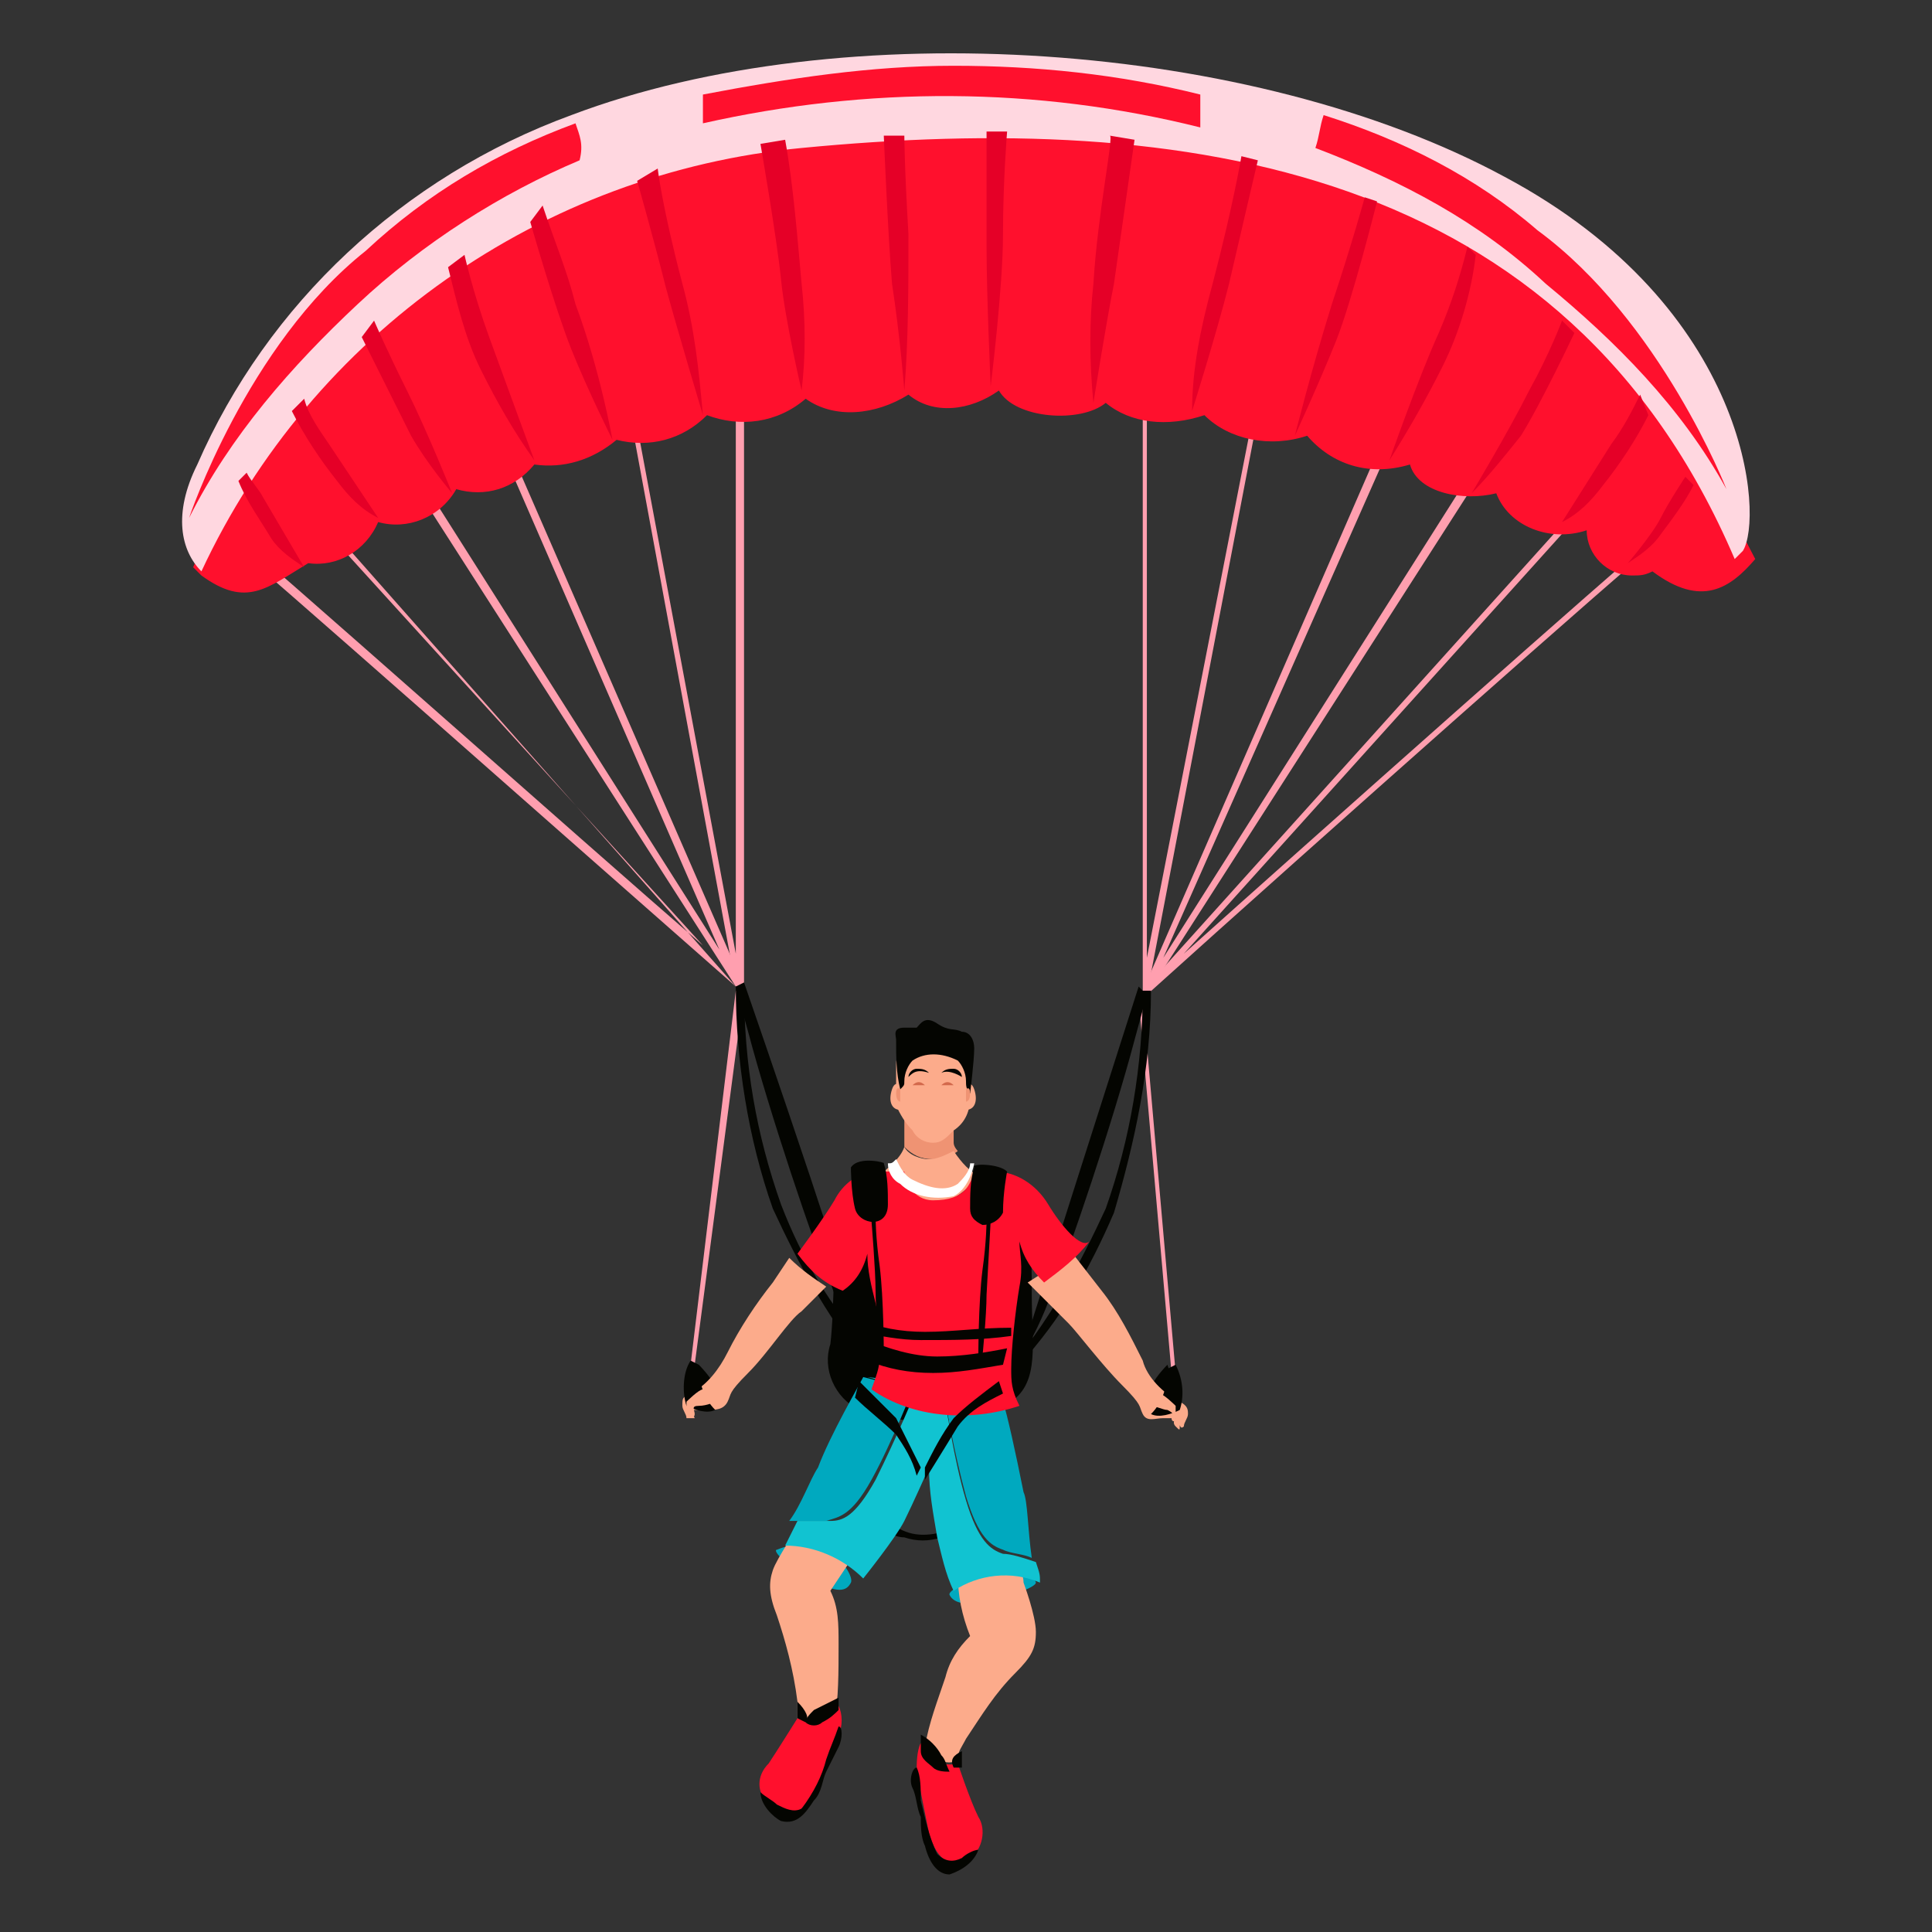 <?xml version="1.0" encoding="utf-8"?>
<!-- Generator: Adobe Illustrator 23.1.0, SVG Export Plug-In . SVG Version: 6.00 Build 0)  -->
<svg version="1.1" id="icons" xmlns="http://www.w3.org/2000/svg" xmlns:xlink="http://www.w3.org/1999/xlink" x="0px" y="0px"
	 viewBox="0 0 47 47" style="enable-background:new 0 0 47 47;" xml:space="preserve">
<rect x="0" y="0" width="47" height="47" fill="#333333" stroke="none"/>
<style type="text/css">
	.st0{fill:#FF9FAF;}
	.st1{fill:#040501;}
	.st2{fill:#FF102D;}
	.st3{fill:#FFD7E0;}
	.st4{fill:#E50027;}
	.st5{fill:#00A9BF;}
	.st6{fill:#FCAB8B;}
	.st7{fill:#EF9373;}
	.st8{fill:#11C3D1;}
	.st9{fill:#FFFFFF;}
	.st10{fill:#D3694C;}
</style>
<title>SkyDiving</title>
<g id="Paragliding">
	<polygon class="st0" points="16.9,33.2 16.8,33.2 17.9,24.1 18.1,24.1 	"/>
	<path class="st0" d="M17.9,24c-4.1-3.6-12-10.6-12.2-10.7l0.1-0.2c0.2,0.1,8.3,7.3,11.3,9.9L7.1,12l0.1-0.1L17.9,24L17.9,24z"/>
	<polygon class="st0" points="17.9,24 9.5,10.9 9.7,10.8 17.5,23.1 11.8,10 12,10 18.1,24 	"/>
	<polygon class="st0" points="17.9,24 15.2,9.4 15.3,9.3 17.9,23.2 17.9,9 18.1,9 18.1,24 	"/>
	<path class="st1" d="M17.9,24c0,0,0.1,0.4,0.3,1.1c0.5,1.9,1.6,5.2,2,6.1c0.2,0.6,0.5,1.2,0.9,1.7c0,0-0.7-2.2-1.4-4.3
		s-1.6-4.7-1.6-4.7L17.9,24z"/>
	<path class="st1" d="M21,33.1c-0.9-1.1-1.6-2.4-2.2-3.7c-0.6-1.7-0.9-3.6-0.9-5.4h0.2c0,1.9,0.3,3.6,0.9,5.3
		c0.5,1.3,1.2,2.5,2.2,3.6L21,33.1z"/>
	<polygon class="st0" points="28.5,33.4 28.6,33.4 27.8,24.3 27.7,24.3 	"/>
	<path class="st0" d="M27.9,24.2c4.1-3.7,12-10.7,12.2-10.8L40,13.3c-0.2,0.1-8.3,7.3-11.2,9.9l10-11.1l-0.2,0l-10.8,12L27.9,24.2z"
		/>
	<polygon class="st0" points="27.9,24.2 36.3,11.1 36.1,11 28.3,23.3 34.1,10.2 33.9,10.1 27.8,24.1 	"/>
	<polygon class="st0" points="27.9,24.2 30.7,9.6 30.6,9.5 27.9,23.3 27.9,9.2 27.8,9.2 27.8,24.2 	"/>
	<path class="st1" d="M27.9,24.2l-0.3,1.1c-0.5,1.9-1.6,5.2-2,6.1c-0.2,0.6-0.5,1.2-0.8,1.7c0,0,0.7-2.2,1.4-4.4s1.5-4.7,1.5-4.7
		L27.9,24.2z"/>
	<path class="st1" d="M24.8,33.2l-0.1-0.1c0.9-1.1,1.6-2.4,2.2-3.7c0.6-1.7,0.9-3.5,0.9-5.3H28c0,1.9-0.4,3.7-0.9,5.4
		C26.5,30.9,25.8,32.1,24.8,33.2z"/>
	<path class="st2" d="M18.5,3.3C9.4,3.9,5.8,11,4.7,13.8L4.9,14c1.1,0.8,1.6,0.3,2.6-0.3c0.7,0.1,1.4-0.3,1.7-1
		c0.7,0.2,1.5-0.1,1.9-0.8c0.7,0.2,1.4,0,1.9-0.6c0.7,0.1,1.4-0.1,2-0.6c0.8,0.2,1.6,0,2.2-0.6c0.8,0.3,1.7,0.2,2.4-0.4
		c0.7,0.5,1.7,0.4,2.5-0.1c0.6,0.5,1.5,0.4,2.2-0.1c0.4,0.7,2,0.8,2.6,0.3c0.6,0.5,1.5,0.6,2.4,0.3c0.6,0.6,1.6,0.8,2.5,0.5
		c0.6,0.7,1.5,1,2.5,0.7c0.2,0.7,1.3,0.9,2.1,0.7c0.3,0.8,1.3,1.2,2.2,0.9l0,0c0,0.6,0.5,1.1,1.1,1.1c0.2,0,0.3,0,0.5-0.1
		c1.2,0.9,1.9,0.4,2.5-0.3C37.1,2.6,29.8,2.5,18.5,3.3z"/>
	<path class="st3" d="M36.6,4.3c-6.1-3.3-16.1-4-22.7-1.5c-4.1,1.5-7.4,4.6-9.1,8.5c-0.6,1.2-0.4,2.1,0.1,2.6
		c2.7-5.8,8.3-9.7,14.6-10.3c9.3-0.9,18.6,0.4,22.7,10l0.2-0.2C42.9,12.6,42.6,7.5,36.6,4.3z"/>
	<path class="st2" d="M14,3c-1.9,0.7-3.6,1.7-5.1,3.1C6,8.4,4.6,12.6,4.6,12.6c1-2,2.5-3.7,4.1-5.2s3.5-2.7,5.4-3.5
		C14.2,3.5,14.1,3.3,14,3z"/>
	<path class="st2" d="M32.2,2.8c1.9,0.6,3.7,1.5,5.2,2.8c3,2.2,4.6,6.3,4.6,6.3c-1.1-2-2.7-3.6-4.4-5C36,5.4,34.1,4.4,32,3.6
		C32.1,3.3,32.1,3.1,32.2,2.8z"/>
	<path class="st2" d="M17.1,2.3V3c4-0.9,8.1-0.9,12.1,0.1V2.3c-2-0.5-4-0.7-6-0.7C21.2,1.6,19.2,1.9,17.1,2.3z"/>
	<path class="st4" d="M5.8,11.7c0.2,0.5,0.5,0.9,0.8,1.4c0.2,0.3,0.5,0.5,0.8,0.7l-1-1.7c-0.1-0.2-0.3-0.4-0.4-0.6L5.8,11.7z"/>
	<path class="st4" d="M7.1,10c0.3,0.6,0.7,1.2,1.1,1.7c0.3,0.4,0.6,0.7,1,0.9L8,10.8c-0.2-0.3-0.5-0.7-0.6-1.1L7.1,10z"/>
	<path class="st4" d="M8.8,8.2c0,0,0.8,1.6,1.2,2.4c0.4,0.7,1,1.4,1,1.4s-0.6-1.5-1.1-2.5S9.1,7.8,9.1,7.8L8.8,8.2z"/>
	<path class="st4" d="M10.9,6.5c0.2,0.8,0.4,1.7,0.8,2.5s0.8,1.5,1.3,2.2c0,0-0.7-1.9-1.1-3c-0.4-1.1-0.6-2-0.6-2L10.9,6.5z"/>
	<path class="st4" d="M12.9,5.4c0,0,0.6,2.1,1,3.1c0.4,1,1,2.2,1,2.2S14.6,9,14,7.4c-0.2-0.8-0.5-1.5-0.8-2.4L12.9,5.4z"/>
	<path class="st4" d="M41.2,11.8c-0.2,0.4-0.5,0.8-0.8,1.2c-0.2,0.3-0.5,0.5-0.8,0.7c0,0,0.6-0.7,0.8-1.1c0.2-0.4,0.6-1,0.6-1
		L41.2,11.8z"/>
	<path class="st4" d="M40.1,10.1c-0.3,0.6-0.7,1.2-1.1,1.7c-0.3,0.4-0.6,0.7-1,0.9l1.2-1.9c0.3-0.4,0.5-0.8,0.7-1.2L40.1,10.1z"/>
	<path class="st4" d="M38.3,8.1c0,0-0.8,1.7-1.3,2.5c-0.4,0.5-0.8,1-1.2,1.4c0,0,0.9-1.5,1.4-2.5C37.7,8.6,38,7.8,38,7.8L38.3,8.1z"
		/>
	<path class="st4" d="M35.9,6.2c-0.1,0.9-0.4,1.9-0.8,2.7c-0.4,0.8-0.8,1.5-1.3,2.3c0,0,0.7-2,1.2-3.1c0.3-0.7,0.5-1.3,0.7-2.1
		L35.9,6.2z"/>
	<path class="st4" d="M33.5,4.9c0,0-0.6,2.4-1,3.4c-0.4,1-1,2.3-1,2.3s0.4-1.6,0.9-3.2c0.5-1.5,0.8-2.6,0.8-2.6L33.5,4.9z"/>
	<path class="st4" d="M15.5,4.4c0,0,0.4,1.4,0.7,2.6c0.3,1.1,0.9,3.1,0.9,3.1C17,9,16.9,8,16.6,6.9C16.1,5,16,4.1,16,4.1L15.5,4.4z"
		/>
	<path class="st4" d="M18.5,3.5c0,0,0.4,2.3,0.5,3.3c0.1,1,0.5,2.7,0.5,2.7c0.1-0.8,0.1-1.7,0-2.6c-0.1-1.1-0.2-2.4-0.4-3.5
		L18.5,3.5z"/>
	<path class="st4" d="M30.6,3.9c0,0-0.4,1.7-0.7,3c-0.3,1.2-0.9,3.1-0.9,3.1C29,9,29.2,8,29.5,6.9c0.5-1.9,0.7-3.1,0.7-3.1L30.6,3.9
		z"/>
	<path class="st4" d="M27.6,3.4l-0.5,3.5c-0.2,1-0.5,2.9-0.5,2.9c-0.1-1-0.1-2,0-2.9c0.1-1.7,0.5-3.6,0.4-3.6L27.6,3.4z"/>
	<path class="st4" d="M21.5,3.3c0,0,0.1,2.4,0.2,3.6C21.9,8.2,22,9.5,22,9.5c0.1-1.2,0.1-2.6,0.1-3.8C22,4,22,3.3,22,3.3
		S21.5,3.3,21.5,3.3z"/>
	<path class="st4" d="M24,3.2c0,0,0,1.2,0,2.8c0,1.2,0.1,3.4,0.1,3.4s0.3-2.4,0.3-3.7s0.1-2.5,0.1-2.5H24z"/>
	<path class="st1" d="M28.4,33.2c0,0-0.4,0.4-0.4,0.6c0,0.1,0.1,0.3,0.1,0.4c0,0,0.4,0,0.5-0.2C28.6,33.8,28.5,33.5,28.4,33.2z"/>
	<path class="st1" d="M20.3,29.8c0,0,0,2.1-0.1,2.9c-0.2,0.6,0.1,1.3,0.7,1.6c1.2,0.4,2.5,0.4,3.7-0.2c0.7-0.5,0.5-1.4,0.5-2.6
		c0-0.6,0-1.1-0.1-1.7L20.3,29.8z"/>
	<path class="st5" d="M18.9,37.7c-0.1,0,0.1,0.3,0.8,0.7s0.9,0.3,1,0.1C20.8,38.3,20.1,37.2,18.9,37.7z"/>
	<path class="st5" d="M25.2,38.5c0,0.1-0.5,0.3-1,0.4c-0.7,0.2-1,0.1-1.1-0.1C23,38.6,25,37.8,25.2,38.5z"/>
	<path class="st6" d="M28.3,34.5c0.1,0,0.2,0,0.3,0c0,0-0.1,0.1,0,0.2c0.1,0.1,0.1,0.1,0.1,0c0-0.1,0,0.1,0.1,0
		c0-0.1,0.1-0.2,0.1-0.3s0-0.2-0.2-0.3c-0.4-0.2-0.8-0.6-0.9-1c-0.3-0.6-0.6-1.2-1-1.7l-0.7-0.9l-1.1,0.7l1,1c0.2,0.2,0.8,1,1.3,1.5
		s0.4,0.5,0.5,0.7C27.9,34.6,28.1,34.5,28.3,34.5z"/>
	<path class="st7" d="M22.7,28.2c0.2,0,0.5-0.1,0.6-0.2c0,0-0.1-0.1-0.1-0.2c0-0.3,0-0.8,0-0.8L22,26.9c0,0.2,0,0.5,0,0.8
		c0,0.1,0,0.1,0,0.2C22.2,28.1,22.4,28.2,22.7,28.2z"/>
	<path class="st6" d="M21.4,28.6c0.3,0.4,0.7,0.6,1.2,0.7c0.5,0,0.9-0.3,1.2-0.7c-0.2-0.1-0.4-0.3-0.6-0.6c-0.2,0.1-0.4,0.2-0.6,0.2
		c-0.2,0-0.5-0.1-0.6-0.3C21.9,28.2,21.6,28.4,21.4,28.6z"/>
	<path class="st6" d="M22.7,27.8c-0.2,0-0.4-0.1-0.5-0.3c-0.2-0.2-0.3-0.4-0.4-0.6v-1c0-0.4,0.3-0.8,0.8-0.8h0.2
		c0.4,0,0.8,0.3,0.8,0.8v0.8c0,0.3-0.1,0.6-0.4,0.8C23,27.7,22.9,27.8,22.7,27.8z"/>
	<path class="st6" d="M22,26.5c0,0-0.2-0.3-0.3,0c-0.1,0.3,0,0.5,0.2,0.5S22,26.5,22,26.5z"/>
	<path class="st6" d="M23.4,26.5c0,0,0.2-0.3,0.3,0c0.1,0.3,0,0.5-0.2,0.5S23.4,26.5,23.4,26.5z"/>
	<path class="st6" d="M20.2,38.7c0.2-0.3,0.4-0.6,0.6-0.9c-0.1-0.1-0.1-0.2-0.2-0.3c-0.3-0.3-0.8-0.5-1.2-0.4c0,0.1-0.5,0.8-0.6,1.1
		c-0.1,0.3-0.1,0.6,0.1,1.1c0.2,0.6,0.4,1.3,0.5,2.1c0,0.2,0,0.3,0,0.5c0.2,0.1,0.3,0.1,0.5,0.2c0.2,0,0.3-0.1,0.4-0.2
		c0.1-0.6,0.1-1.2,0.1-1.9C20.4,39.5,20.4,39.1,20.2,38.7z"/>
	<path class="st6" d="M24.9,38.5c0-0.2-0.1-0.3-0.2-0.5c-0.5-0.2-1-0.1-1.4,0.3c0,0.5,0.1,1,0.3,1.5c-0.3,0.3-0.5,0.6-0.6,1
		c-0.2,0.6-0.4,1.1-0.5,1.7c0.1,0.2,0.2,0.3,0.3,0.3c0.2,0.1,0.4,0.1,0.5,0c0-0.2,0.1-0.3,0.2-0.5c0.4-0.6,0.7-1.1,1.2-1.6
		c0.4-0.4,0.5-0.6,0.5-1S24.9,38.5,24.9,38.5z"/>
	<path class="st1" d="M22.8,37.3c-0.5,0.1-0.9,0-1.3-0.4l-0.1,0.2c0.2,0.2,0.4,0.3,0.6,0.3c0.3,0.1,0.6,0.1,0.9,0
		C22.9,37.6,22.8,37.5,22.8,37.3z"/>
	<path class="st8" d="M24.4,37.8c-0.3-0.1-0.6-0.3-0.9-1.3c-0.3-1-0.5-2.4-0.5-2.4h1.4c0-0.1,0-0.2,0-0.2l-3.3-0.4l0,0l1.2,0.3
		c0,0-0.5,1.2-1,2.2c-0.5,0.9-0.8,1-1.1,1s-0.6,0-0.8,0c-0.1,0.2-0.2,0.4-0.3,0.6c0.7,0,1.4,0.3,1.9,0.8c0,0,0.8-1,1-1.4
		c0.2-0.4,0.6-1.3,0.6-1.3c0,0.6,0.1,1.1,0.2,1.7c0.1,0.4,0.2,0.9,0.4,1.3c0.6-0.4,1.4-0.5,2.1-0.2c0-0.2,0-0.2-0.1-0.5
		C24.9,37.9,24.6,37.8,24.4,37.8z"/>
	<path class="st5" d="M20.1,37c0.3-0.1,0.6-0.1,1.1-1c0.5-0.9,1-2.2,1-2.2L21,33.5c-0.1,0.2-0.8,1.4-1.1,2.2
		c-0.2,0.3-0.4,0.9-0.7,1.3C19.5,37,19.8,37,20.1,37z"/>
	<path class="st5" d="M23.5,36.4c0.3,1,0.6,1.2,0.9,1.3c0.2,0.1,0.5,0.1,0.7,0.2c-0.1-0.7-0.1-1.4-0.2-1.6c-0.2-1-0.4-1.9-0.5-2.2
		H23C23,34.1,23.2,35.3,23.5,36.4z"/>
	<path class="st1" d="M21.9,26.5c0.1-0.1,0.1-0.1,0.1-0.2c0-0.2,0.1-0.4,0.2-0.5c0.3-0.2,0.7-0.2,1.1,0c0.1,0.1,0.2,0.3,0.2,0.5
		c0,0.1,0,0.2,0.1,0.3c0,0,0.1-0.8,0.1-1.1c0-0.2-0.1-0.4-0.3-0.4c-0.2-0.1-0.3,0-0.6-0.2c-0.3-0.2-0.4,0-0.5,0.1
		C22.2,25,22.3,25,22,25c-0.3,0-0.2,0.2-0.2,0.3C21.8,25.7,21.8,26.1,21.9,26.5z"/>
	<path class="st2" d="M25.5,29.3c-0.3-0.5-0.8-0.8-1.3-0.8h-0.3h-0.1l0,0h-0.1c-0.1,0.3-0.2,0.7-1,0.7c-0.5,0-0.7-0.5-0.7-0.7h-0.2
		h-0.5c-0.4,0-0.8,0.3-1,0.7c-0.3,0.5-0.9,1.3-0.9,1.3c0.3,0.4,0.6,0.7,1.1,0.9c0.3-0.2,0.5-0.5,0.6-0.9c0,0.4,0.1,0.8,0.2,1.2
		c0.1,0.4,0.1,0.8,0.1,1.3c0,0.3-0.1,0.5-0.2,0.8c1,0.7,2.4,0.8,3.6,0.4c-0.2-0.4-0.2-0.6-0.2-0.9c0-0.5,0.1-1.4,0.2-2
		c0.1-0.5,0-0.8,0-1.1c0.1,0.4,0.3,0.7,0.6,1c0.4-0.3,0.8-0.6,1.1-1C26.3,30.4,25.8,29.8,25.5,29.3z"/>
	<path class="st9" d="M21.8,28.2c-0.1,0.1-0.1,0.1-0.2,0.1c0,0.2,0.1,0.4,0.3,0.5c0.3,0.3,0.8,0.4,1.3,0.3c0.4-0.2,0.5-0.8,0.5-0.8
		h-0.1c0,0.2-0.2,0.4-0.3,0.5c-0.3,0.2-0.7,0.1-1.1-0.1C22,28.6,21.9,28.4,21.8,28.2z"/>
	<path class="st10" d="M22.5,26.4c-0.1-0.1-0.2-0.1-0.3,0l0,0c0,0,0,0.1,0,0C22.3,26.4,22.4,26.4,22.5,26.4L22.5,26.4z"/>
	<path class="st10" d="M22.9,26.4c0.1-0.1,0.2-0.1,0.3,0l0,0c0,0,0,0.1,0,0C23.2,26.4,23.1,26.4,22.9,26.4
		C23,26.4,22.9,26.4,22.9,26.4z"/>
	<path class="st1" d="M22.6,26.1C22.5,26,22.4,26,22.3,26s-0.2,0.1-0.2,0.2l0,0C22.2,26.1,22.3,26,22.6,26.1
		C22.7,26.2,22.6,26.1,22.6,26.1z"/>
	<path class="st1" d="M22.9,26.1C23,26,23.1,26,23.2,26c0.1,0,0.2,0.1,0.2,0.2l0,0C23.4,26.2,23.1,26,22.9,26.1
		C22.8,26.2,22.9,26.1,22.9,26.1z"/>
	<path class="st7" d="M21.9,26.5v0.3c0,0-0.1,0-0.1-0.2S21.9,26.5,21.9,26.5z"/>
	<path class="st7" d="M23.5,26.5v0.3c0,0,0.1,0,0.1-0.2S23.5,26.5,23.5,26.5z"/>
	<path class="st1" d="M20.9,33.6L20.8,34c0.3,0.3,0.7,0.6,1,0.9c0.2,0.3,0.4,0.6,0.5,1l0.1-0.2c-0.2-0.4-0.4-0.8-0.6-1.2
		C21.5,34.2,21.2,33.9,20.9,33.6z"/>
	<path class="st1" d="M24.3,33.6l0.1,0.3c-0.4,0.2-0.8,0.4-1.1,0.8C23,35.2,22.5,36,22.5,36v-0.3c0.2-0.4,0.4-0.8,0.7-1.2
		C23.5,34.2,23.9,33.9,24.3,33.6z"/>
	<path class="st1" d="M21.1,32.6v0.5c0.5,0.2,1,0.3,1.6,0.3c0.6,0,1.1-0.1,1.7-0.2l0.1-0.4C24,32.9,23.4,33,22.8,33
		C22.2,33,21.6,32.8,21.1,32.6z"/>
	<path class="st1" d="M20.7,28.4c0,0,0,0.6,0.1,1c0.1,0.4,0.8,0.5,0.8-0.1c0-0.3,0-0.7-0.1-1C21.6,28.3,20.9,28.1,20.7,28.4z"/>
	<path class="st1" d="M24.5,28.5c0,0-0.1,0.5-0.1,1c-0.1,0.2-0.3,0.3-0.5,0.3c-0.2-0.1-0.3-0.2-0.3-0.4c0-0.3,0-0.7,0.1-1
		C23.6,28.3,24.3,28.3,24.5,28.5z"/>
	<path class="st1" d="M21.2,29.7c0,0,0.1,1.2,0.1,1.7c0,0.5,0.1,1.5,0.1,1.5h0.1c0,0,0-1.3-0.1-2.1c-0.1-0.7-0.1-1.2-0.1-1.2H21.2z"
		/>
	<path class="st1" d="M24.1,29.7L24,31.5c0,0.5-0.1,1.5-0.1,1.5h-0.1c0,0,0-1.3,0.1-2.1c0.1-0.7,0.1-1.2,0.1-1.2H24.1z"/>
	<path class="st1" d="M20.9,32.1c0.5,0.2,1,0.3,1.6,0.3c0.7,0,1.3-0.1,2.1-0.1v0.2c-0.7,0.1-1.4,0.1-2.2,0.1c-0.5,0-1-0.1-1.5-0.2
		V32.1z"/>
	<path class="st2" d="M19.4,41.8c0,0-0.5,0.8-0.7,1.1c-0.3,0.3-0.3,0.7,0,1c0.3,0.4,0.8,0.3,1.1-0.3c0.2-0.4,0.4-0.9,0.6-1.4
		c0.1-0.2,0.1-0.5,0-0.7C20.2,41.8,19.8,41.9,19.4,41.8z"/>
	<path class="st1" d="M18.5,43.6c0.1,0.1,0.3,0.2,0.4,0.3c0.2,0.1,0.4,0.2,0.6,0.1c0.3-0.4,0.5-0.8,0.6-1.2c0.1-0.3,0.2-0.5,0.3-0.8
		c0.1,0,0.1,0.3,0,0.5c-0.1,0.2-0.2,0.4-0.3,0.6c-0.1,0.2-0.1,0.5-0.3,0.7c-0.2,0.3-0.4,0.6-0.8,0.5C18.8,44.2,18.5,43.9,18.5,43.6z
		"/>
	<path class="st1" d="M19.4,41.4v0.4l0.2,0.1C19.7,41.8,19.6,41.6,19.4,41.4z"/>
	<path class="st1" d="M20.4,41.3c-0.2,0.1-0.4,0.2-0.6,0.3c-0.1,0.1-0.2,0.2-0.2,0.3c0.1,0.1,0.3,0.1,0.4,0c0.2-0.1,0.3-0.2,0.4-0.3
		C20.4,41.6,20.4,41.3,20.4,41.3z"/>
	<path class="st2" d="M23.3,42.9c0,0,0.3,0.9,0.5,1.3c0.2,0.3,0.1,0.8-0.2,1c-0.4,0.3-0.8,0.1-1-0.6c-0.1-0.5-0.2-1-0.3-1.5
		c0-0.2,0-0.5,0.1-0.7C22.5,42.8,22.9,43,23.3,42.9z"/>
	<path class="st1" d="M23.8,45c-0.1,0-0.3,0.1-0.4,0.2c-0.2,0.1-0.4,0.1-0.6-0.1c-0.2-0.4-0.3-0.9-0.4-1.3c0-0.3,0-0.6-0.1-0.8
		c-0.1,0-0.2,0.3-0.1,0.5c0.1,0.2,0.1,0.5,0.2,0.7c0,0.2,0,0.5,0.1,0.7c0.1,0.4,0.3,0.7,0.6,0.7C23.4,45.5,23.7,45.3,23.8,45z"/>
	<path class="st1" d="M23.4,42.6V43h-0.2C23.1,42.8,23.2,42.7,23.4,42.6z"/>
	<path class="st1" d="M22.4,42.2c0.2,0.1,0.4,0.3,0.5,0.5c0.1,0.1,0.1,0.2,0.2,0.4c-0.1,0-0.3,0-0.4-0.1c-0.1-0.1-0.3-0.2-0.3-0.4
		L22.4,42.2z"/>
	<path class="st1" d="M28.6,33.2c0.2,0.4,0.2,0.8,0.1,1.1c-0.2,0.1-0.5,0.2-0.7,0.1c0.3-0.3,0.4-0.7,0.4-1.1L28.6,33.2z"/>
	<path class="st6" d="M28,34.2c0.1,0,0.3,0.1,0.4,0.1c0.2,0.1,0.1,0.1,0.1,0.2s0.1,0.1,0.1,0s0-0.2,0-0.3c0,0-0.3-0.3-0.4-0.3
		C28.1,33.9,28,34.2,28,34.2L28,34.2z"/>
	<path class="st1" d="M17,33.2c0,0,0.4,0.4,0.4,0.6c0,0.1,0,0.3-0.1,0.4c0,0-0.5,0-0.5-0.2C16.8,33.6,16.9,33.4,17,33.2z"/>
	<path class="st6" d="M19.2,30.6l-0.4,0.6c-0.4,0.5-0.8,1.1-1.1,1.7c-0.2,0.4-0.5,0.8-0.9,1c-0.2,0.1-0.2,0.1-0.2,0.3
		c0,0.1,0.1,0.2,0.1,0.3h0.1h0.1c0,0-0.1-0.2,0-0.2c0.1,0,0.2,0,0.3,0c0.2,0,0.4,0,0.5-0.2c0.1-0.2,0-0.2,0.5-0.7
		c0.5-0.5,1-1.3,1.3-1.5l0.6-0.6C19.8,31.1,19.5,30.9,19.2,30.6z"/>
	<path class="st1" d="M16.8,33.1c-0.2,0.3-0.2,0.8-0.1,1.1c0.2,0.1,0.5,0.2,0.7,0.1c-0.3-0.3-0.4-0.7-0.4-1.1L16.8,33.1z"/>
	<path class="st6" d="M17.4,34.1c0,0-0.2,0.1-0.4,0.1s-0.1,0.1-0.1,0.2s-0.1,0.1-0.2,0c0-0.1,0-0.2,0-0.3c0,0,0.3-0.3,0.4-0.3
		S17.4,34.1,17.4,34.1L17.4,34.1z"/>
</g>
</svg>
